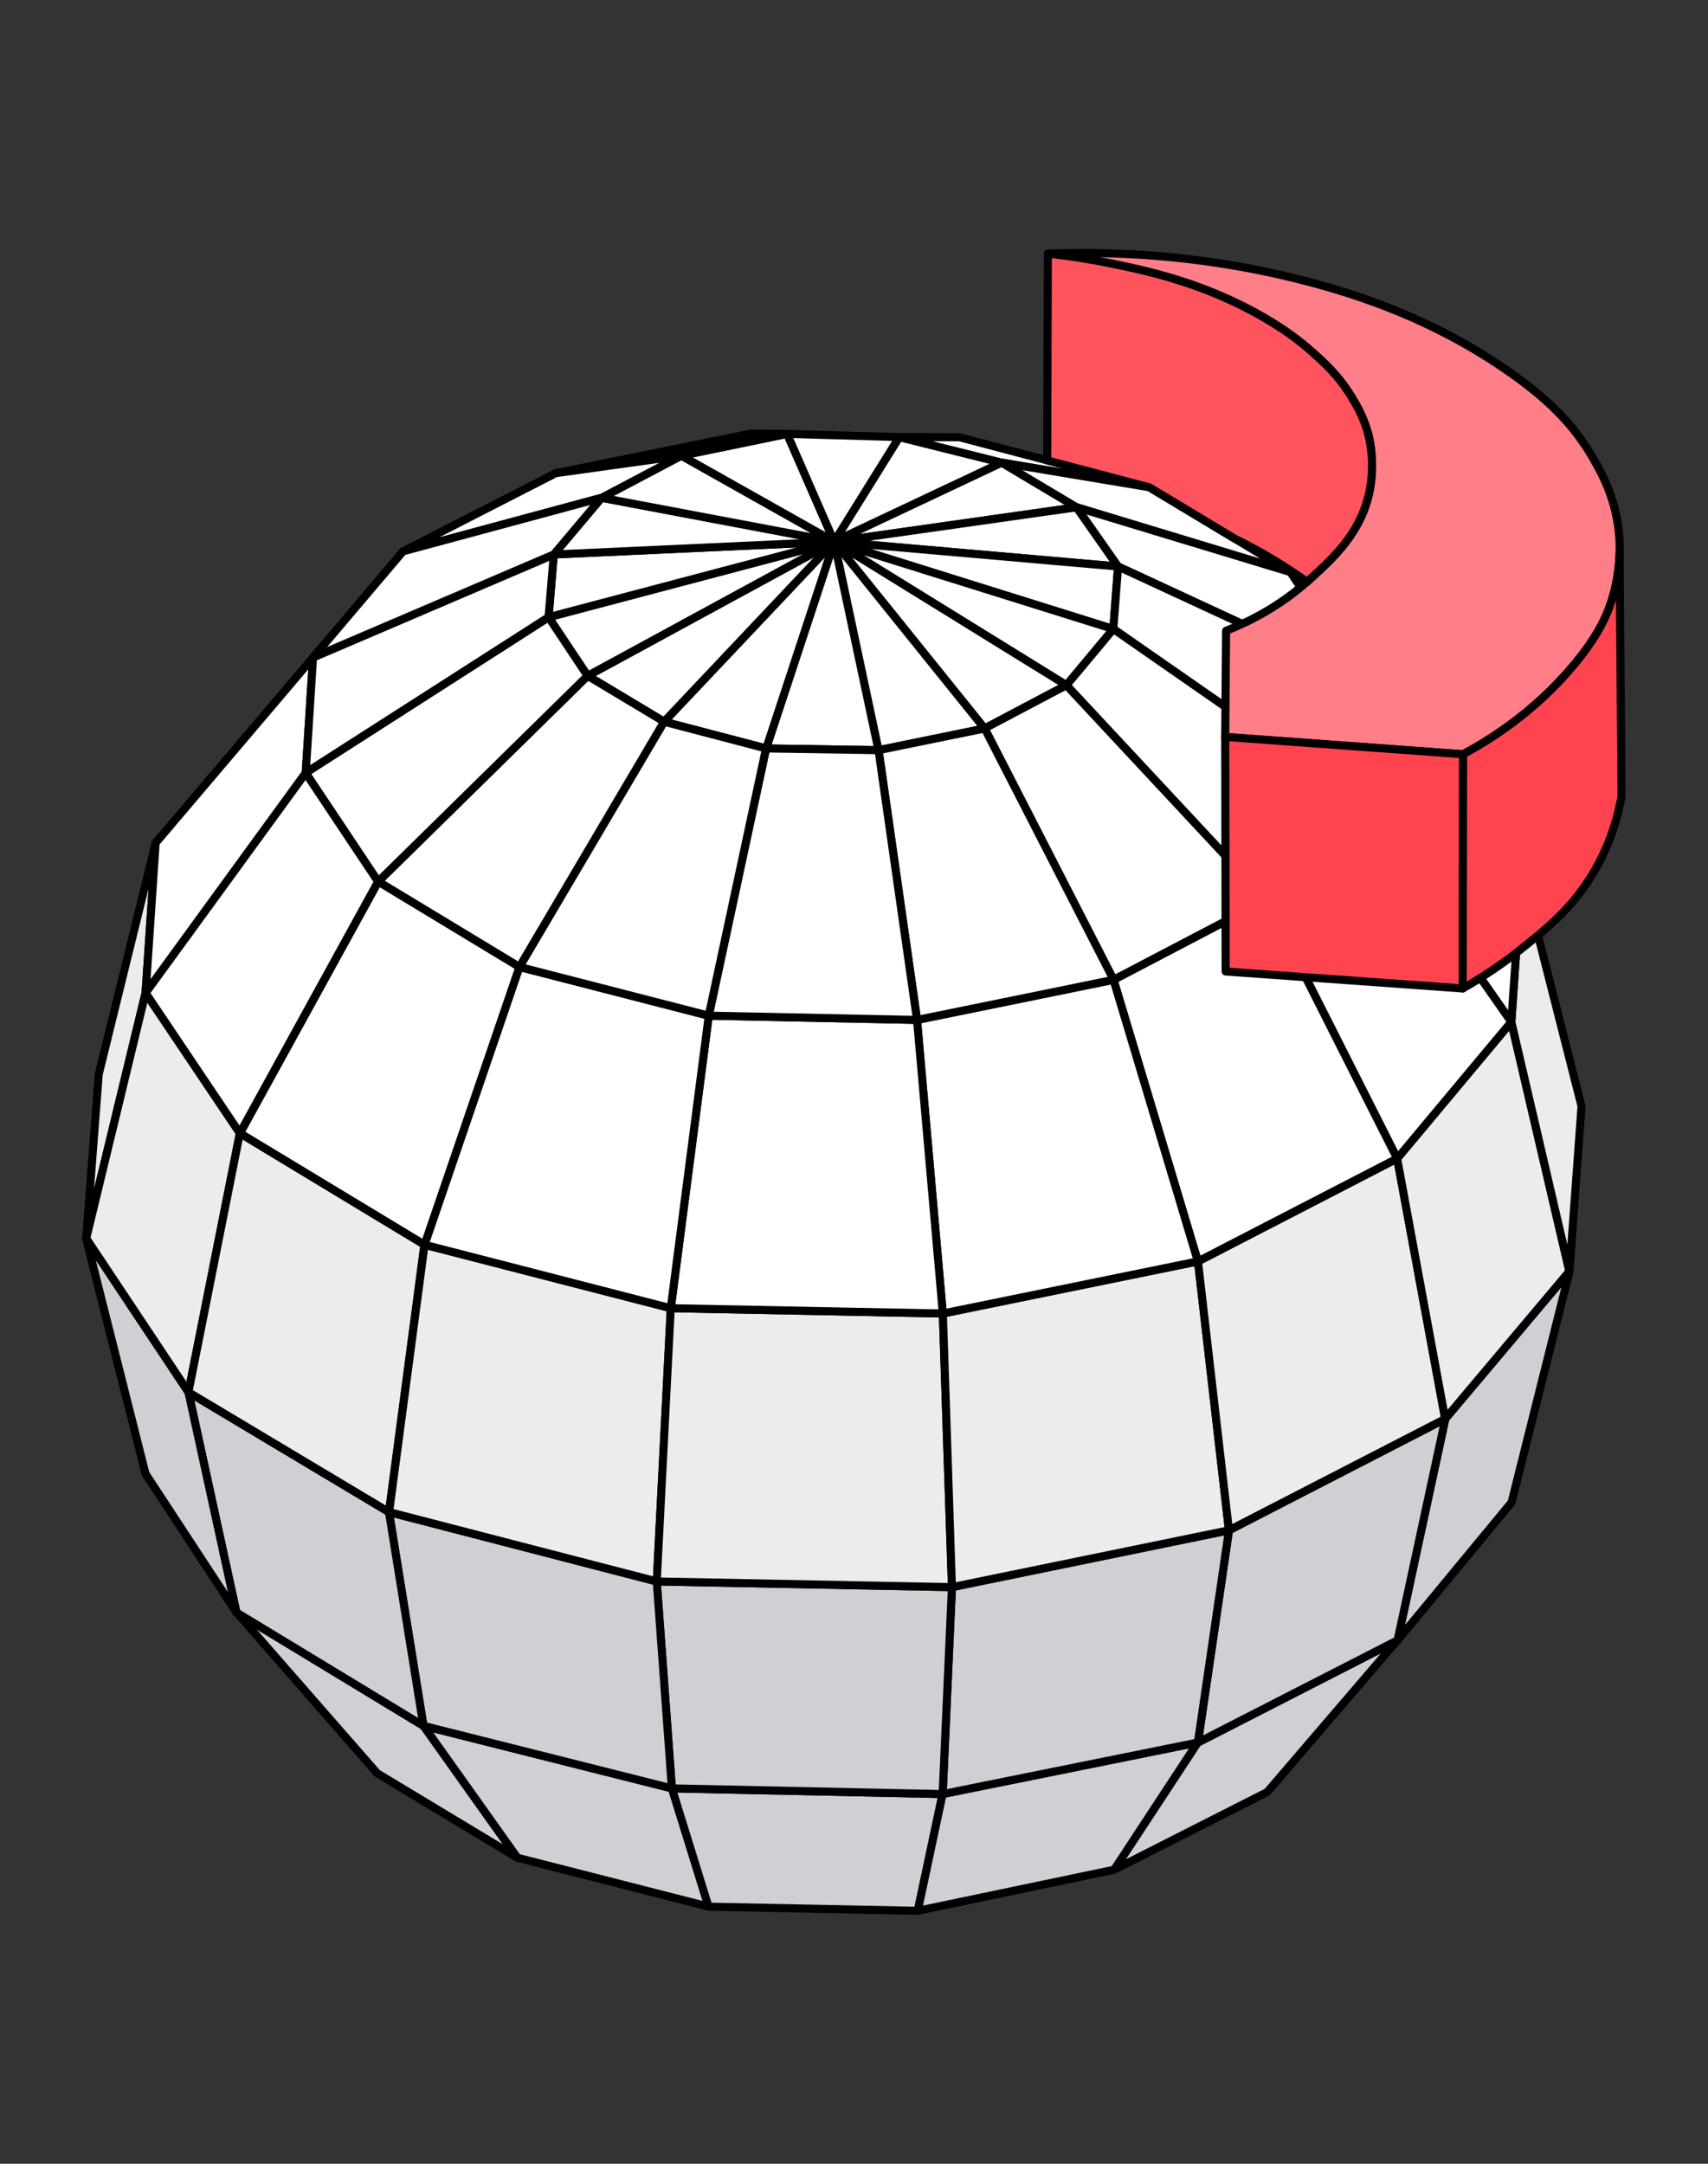 <svg width="120" height="152" viewBox="0 0 120 152" fill="none" xmlns="http://www.w3.org/2000/svg">
<rect x="0" y="0" width="120" height="152" fill="#333333" stroke="none"/>
<g id="illustration / deriv / light / global-access">
<g id="Global access copy 1">
<g id="Layer 40 copy 3">
<g id="Group">
<g id="Group_2">
<g id="Group_3">
<path id="Vector" d="M70.376 32.5C66.451 34.35 62.526 36.2 58.602 38.052C60.126 35.602 61.65 33.152 63.174 30.704C65.574 31.304 67.975 31.902 70.376 32.502V32.5Z" fill="white"/>
<path id="Vector_2" d="M58.602 38.334C58.523 38.334 58.445 38.302 58.392 38.239C58.308 38.146 58.297 38.009 58.363 37.901L62.936 30.554C63.001 30.449 63.126 30.4 63.244 30.429L70.446 32.227C70.562 32.257 70.647 32.354 70.66 32.474C70.671 32.593 70.608 32.706 70.499 32.757L58.724 38.309C58.686 38.327 58.645 38.336 58.604 38.336L58.602 38.334ZM63.307 31.028L59.349 37.387L69.538 32.583L63.307 31.028Z" fill="black"/>
</g>
<g id="Group_4">
<path id="Vector_3" d="M70.376 32.5C66.451 34.35 62.526 36.2 58.602 38.051C64.279 37.246 69.956 36.44 75.633 35.636C73.881 34.59 72.129 33.545 70.375 32.501L70.376 32.5Z" fill="white"/>
<path id="Vector_4" d="M58.602 38.334C58.479 38.334 58.367 38.254 58.332 38.132C58.292 37.998 58.356 37.855 58.482 37.795L70.257 32.244C70.341 32.203 70.442 32.209 70.522 32.257L75.781 35.392C75.884 35.453 75.937 35.574 75.914 35.691C75.89 35.808 75.795 35.899 75.677 35.916L58.645 38.332C58.632 38.333 58.618 38.334 58.605 38.334H58.602ZM70.361 32.821L60.418 37.508L74.801 35.467L70.361 32.82V32.821Z" fill="black"/>
</g>
<g id="Group_5">
<path id="Vector_5" d="M75.633 35.637C69.956 36.441 64.279 37.248 58.602 38.052C65.251 38.634 71.9 39.215 78.55 39.796C77.578 38.41 76.607 37.023 75.635 35.637H75.633Z" fill="white"/>
<path id="Vector_6" d="M78.552 40.079C78.543 40.079 78.535 40.079 78.528 40.079L58.579 38.335C58.436 38.322 58.325 38.205 58.32 38.061C58.316 37.916 58.421 37.794 58.564 37.774L75.596 35.358C75.702 35.344 75.806 35.389 75.867 35.475L78.782 39.635C78.846 39.725 78.85 39.843 78.795 39.939C78.744 40.027 78.651 40.081 78.55 40.081L78.552 40.079ZM61.088 37.986L77.972 39.461L75.504 35.941L61.088 37.986Z" fill="black"/>
</g>
<g id="Group_6">
<path id="Vector_7" d="M78.55 39.797C71.901 39.215 65.252 38.634 58.602 38.053C65.139 40.098 71.677 42.143 78.215 44.188C78.326 42.724 78.438 41.26 78.549 39.797H78.55Z" fill="white"/>
<path id="Vector_8" d="M78.216 44.471C78.188 44.471 78.16 44.466 78.131 44.458L58.518 38.322C58.381 38.279 58.297 38.14 58.326 37.997C58.354 37.856 58.484 37.757 58.629 37.771L78.577 39.515C78.731 39.527 78.846 39.663 78.834 39.817L78.501 44.209C78.493 44.295 78.448 44.373 78.377 44.421C78.331 44.454 78.274 44.469 78.219 44.469L78.216 44.471ZM61.179 38.561L77.962 43.812L78.247 40.054L61.177 38.561H61.179Z" fill="black"/>
</g>
<g id="Group_7">
<path id="Vector_9" d="M74.921 48.135C76.018 46.818 77.117 45.503 78.215 44.186C71.677 42.141 65.139 40.096 58.602 38.051C64.041 41.411 69.481 44.773 74.921 48.134V48.135Z" fill="white"/>
<path id="Vector_10" d="M74.922 48.418C74.872 48.418 74.821 48.404 74.774 48.376L58.455 38.293C58.333 38.218 58.287 38.064 58.346 37.935C58.405 37.805 58.551 37.74 58.688 37.782L78.301 43.918C78.392 43.946 78.461 44.017 78.488 44.107C78.515 44.198 78.494 44.295 78.434 44.369L75.14 48.318C75.085 48.385 75.004 48.42 74.922 48.42V48.418ZM60.666 38.993L74.863 47.766L77.73 44.331L60.667 38.993H60.666Z" fill="black"/>
</g>
<g id="Group_8">
<path id="Vector_11" d="M58.602 38.051C64.041 41.412 69.481 44.774 74.921 48.134C73.004 49.147 71.088 50.16 69.171 51.172C65.648 46.798 62.125 42.424 58.602 38.05V38.051Z" fill="white"/>
<path id="Vector_12" d="M69.173 51.457C69.09 51.457 69.008 51.42 68.953 51.351L58.383 38.228C58.297 38.121 58.3 37.966 58.392 37.863C58.482 37.76 58.635 37.737 58.752 37.809L75.071 47.892C75.157 47.946 75.208 48.041 75.206 48.143C75.203 48.245 75.145 48.337 75.056 48.383L69.306 51.421C69.264 51.444 69.219 51.454 69.175 51.454L69.173 51.457ZM59.861 39.16L69.248 50.815L74.354 48.116L59.861 39.16Z" fill="black"/>
</g>
<g id="Group_9">
<path id="Vector_13" d="M58.602 38.053C62.125 42.427 65.648 46.8 69.171 51.175C66.686 51.683 64.201 52.191 61.716 52.7C60.678 47.818 59.64 42.935 58.602 38.054V38.053Z" fill="white"/>
<path id="Vector_14" d="M61.717 52.981C61.587 52.981 61.469 52.891 61.441 52.758L58.326 38.112C58.3 37.983 58.363 37.853 58.482 37.798C58.601 37.741 58.742 37.774 58.824 37.876L69.394 50.998C69.456 51.075 69.473 51.179 69.439 51.271C69.405 51.365 69.326 51.433 69.23 51.452L61.775 52.977C61.755 52.981 61.736 52.983 61.718 52.983L61.717 52.981ZM59.126 39.153L61.936 52.366L68.661 50.991L59.127 39.154L59.126 39.153Z" fill="black"/>
</g>
<g id="Group_10">
<path id="Vector_15" d="M58.604 38.052C59.642 42.934 60.68 47.816 61.718 52.697C59.086 52.657 56.454 52.615 53.82 52.576C55.414 47.734 57.008 42.893 58.602 38.052H58.604Z" fill="white"/>
<path id="Vector_16" d="M61.72 52.981H61.716L53.818 52.859C53.727 52.859 53.644 52.814 53.592 52.74C53.539 52.667 53.525 52.573 53.553 52.487L58.335 37.963C58.375 37.841 58.491 37.761 58.62 37.769C58.747 37.776 58.855 37.868 58.881 37.992L61.996 52.638C62.014 52.723 61.993 52.811 61.938 52.877C61.884 52.943 61.803 52.981 61.72 52.981ZM54.211 52.299L61.369 52.409L58.546 39.134L54.211 52.297V52.299Z" fill="black"/>
</g>
<g id="Group_11">
<path id="Vector_17" d="M58.611 38.052C57.017 42.893 55.423 47.734 53.829 52.576C51.438 51.949 49.048 51.324 46.656 50.698C50.641 46.483 54.626 42.267 58.611 38.052Z" fill="white"/>
<path id="Vector_18" d="M53.831 52.859C53.807 52.859 53.783 52.856 53.759 52.849L46.587 50.971C46.49 50.945 46.414 50.87 46.386 50.776C46.359 50.679 46.383 50.576 46.452 50.504L58.407 37.858C58.497 37.762 58.643 37.741 58.757 37.81C58.87 37.878 58.923 38.015 58.882 38.141L54.1 52.665C54.06 52.784 53.951 52.861 53.831 52.861V52.859ZM47.193 50.545L53.646 52.235L57.948 39.168L47.193 50.547V50.545Z" fill="black"/>
</g>
<g id="Group_12">
<path id="Vector_19" d="M58.607 38.052C54.623 42.267 50.637 46.483 46.653 50.698C44.862 49.624 43.072 48.551 41.281 47.476C47.056 44.335 52.831 41.193 58.606 38.051L58.607 38.052Z" fill="white"/>
<path id="Vector_20" d="M46.655 50.981C46.605 50.981 46.554 50.968 46.509 50.94L41.137 47.718C41.05 47.666 40.997 47.571 41 47.469C41.003 47.367 41.058 47.275 41.147 47.227L58.472 37.802C58.593 37.735 58.746 37.768 58.831 37.878C58.916 37.989 58.907 38.144 58.813 38.245L46.858 50.89C46.803 50.948 46.728 50.98 46.653 50.98L46.655 50.981ZM41.854 47.489L46.607 50.339L57.182 39.151L41.854 47.489Z" fill="black"/>
</g>
<g id="Group_13">
<path id="Vector_21" d="M58.606 38.052C52.831 41.193 47.056 44.334 41.282 47.477C40.368 46.104 39.453 44.73 38.539 43.357C45.228 41.589 51.918 39.821 58.606 38.052Z" fill="white"/>
<path id="Vector_22" d="M41.284 47.76C41.192 47.76 41.103 47.715 41.048 47.634L38.305 43.514C38.254 43.438 38.244 43.343 38.276 43.257C38.307 43.171 38.379 43.107 38.468 43.084L58.535 37.779C58.674 37.742 58.818 37.814 58.87 37.949C58.923 38.082 58.869 38.233 58.743 38.302L41.418 47.728C41.376 47.752 41.329 47.762 41.284 47.762V47.76ZM38.995 43.528L41.376 47.104L56.411 38.925L38.995 43.528Z" fill="black"/>
</g>
<g id="Group_14">
<path id="Vector_23" d="M58.606 38.052C51.918 39.82 45.228 41.588 38.539 43.357C38.661 41.889 38.784 40.419 38.905 38.951C45.472 38.651 52.039 38.353 58.606 38.053V38.052Z" fill="white"/>
<path id="Vector_24" d="M38.54 43.64C38.475 43.64 38.41 43.618 38.359 43.574C38.288 43.514 38.252 43.425 38.259 43.333L38.625 38.928C38.636 38.786 38.752 38.674 38.894 38.669L58.595 37.771C58.739 37.765 58.865 37.867 58.887 38.011C58.909 38.154 58.819 38.29 58.679 38.328L38.612 43.633C38.588 43.639 38.564 43.643 38.54 43.643V43.64ZM39.168 39.222L38.855 42.981L55.975 38.455L39.167 39.222H39.168Z" fill="black"/>
</g>
<g id="Group_15">
<path id="Vector_25" d="M58.607 38.053C52.04 38.352 45.473 38.651 38.906 38.951C40.025 37.623 41.145 36.294 42.264 34.968C47.712 35.996 53.16 37.024 58.607 38.053Z" fill="white"/>
<path id="Vector_26" d="M38.907 39.234C38.8 39.234 38.701 39.173 38.654 39.075C38.605 38.975 38.619 38.853 38.691 38.768L42.049 34.785C42.114 34.708 42.217 34.671 42.318 34.689L58.661 37.774C58.802 37.801 58.901 37.928 58.89 38.072C58.88 38.215 58.764 38.328 58.621 38.336L38.92 39.234C38.92 39.234 38.912 39.234 38.907 39.234ZM42.376 35.276L39.541 38.64L56.173 37.882L42.376 35.278V35.276Z" fill="black"/>
</g>
<g id="Group_16">
<path id="Vector_27" d="M58.601 38.052C53.153 37.024 47.705 35.996 42.258 34.968C44.128 33.982 45.996 32.996 47.866 32.009C51.444 34.023 55.023 36.038 58.602 38.052H58.601Z" fill="white"/>
<path id="Vector_28" d="M58.603 38.335C58.586 38.335 58.568 38.333 58.551 38.329L42.208 35.244C42.089 35.222 41.998 35.127 41.98 35.008C41.962 34.889 42.021 34.772 42.127 34.715L47.735 31.756C47.82 31.711 47.922 31.713 48.005 31.761L58.742 37.804C58.862 37.872 58.916 38.018 58.869 38.148C58.828 38.261 58.72 38.333 58.603 38.333V38.335ZM43.108 34.838L56.967 37.455L47.864 32.331L43.108 34.84V34.838Z" fill="black"/>
</g>
<g id="Group_17">
<path id="Vector_29" d="M58.611 38.052C55.033 36.038 51.455 34.023 47.875 32.009L55.303 30.478C56.407 33.003 57.508 35.528 58.611 38.052Z" fill="white"/>
<path id="Vector_30" d="M58.613 38.335C58.565 38.335 58.519 38.324 58.475 38.298L47.738 32.255C47.635 32.197 47.58 32.081 47.597 31.965C47.615 31.849 47.704 31.755 47.819 31.731L55.247 30.201C55.379 30.174 55.51 30.242 55.564 30.365L58.872 37.939C58.92 38.051 58.893 38.181 58.803 38.262C58.749 38.31 58.681 38.335 58.613 38.335ZM48.676 32.133L58.017 37.392L55.138 30.802L48.676 32.135V32.133Z" fill="black"/>
</g>
<g id="Group_18">
<path id="Vector_31" d="M55.297 30.478C57.923 30.553 60.551 30.63 63.178 30.705C61.653 33.154 60.13 35.604 58.605 38.052C57.502 35.528 56.4 33.003 55.297 30.478Z" fill="white"/>
<path id="Vector_32" d="M58.608 38.335C58.608 38.335 58.593 38.335 58.586 38.335C58.482 38.328 58.39 38.263 58.347 38.167L55.039 30.593C55.001 30.503 55.009 30.402 55.065 30.321C55.118 30.241 55.21 30.191 55.306 30.197L63.187 30.423C63.289 30.426 63.381 30.482 63.428 30.571C63.474 30.66 63.472 30.768 63.419 30.854L58.847 38.202C58.794 38.285 58.704 38.335 58.606 38.335H58.608ZM55.738 30.774L58.651 37.447L62.679 30.973L55.738 30.774Z" fill="black"/>
</g>
<g id="Group_19">
<path id="Vector_33" d="M36.345 130.502C33.064 128.525 29.782 126.549 26.501 124.572C23.207 120.804 19.911 117.037 16.617 113.27C20.996 115.926 25.376 118.581 29.755 121.237C31.952 124.326 34.148 127.413 36.345 130.502Z" fill="#CED0D6"/>
<path id="Vector_34" d="M36.346 130.784C36.296 130.784 36.245 130.771 36.2 130.743L26.356 124.812C26.331 124.797 26.308 124.778 26.29 124.756L16.406 113.453C16.314 113.349 16.313 113.192 16.402 113.086C16.491 112.98 16.645 112.954 16.765 113.026L29.903 120.993C29.936 121.013 29.964 121.04 29.987 121.071L36.576 130.337C36.654 130.446 36.644 130.594 36.554 130.693C36.499 130.753 36.422 130.784 36.346 130.784ZM26.686 124.351L35.328 129.557L29.56 121.447L18.034 114.458L26.686 124.35V124.351Z" fill="black"/>
</g>
<g id="Group_20">
<path id="Vector_35" d="M49.785 133.937C45.306 132.793 40.827 131.647 36.347 130.503C34.151 127.414 31.954 124.326 29.758 121.237C35.575 122.701 41.392 124.166 47.21 125.63C48.068 128.4 48.927 131.168 49.785 133.937Z" fill="#CED0D6"/>
<path id="Vector_36" d="M49.787 134.22C49.764 134.22 49.74 134.217 49.716 134.211L36.278 130.777C36.213 130.76 36.157 130.722 36.118 130.667L29.529 121.401C29.46 121.305 29.46 121.175 29.526 121.078C29.593 120.98 29.714 120.933 29.829 120.963L47.281 125.356C47.377 125.38 47.453 125.452 47.482 125.547L50.057 133.854C50.087 133.951 50.063 134.059 49.992 134.132C49.938 134.189 49.863 134.22 49.787 134.22ZM36.52 130.254L49.368 133.537L46.989 125.865L30.437 121.698L36.522 130.254H36.52Z" fill="black"/>
</g>
<g id="Group_21">
<path id="Vector_37" d="M64.481 134.23C59.58 134.132 54.679 134.035 49.779 133.937C48.92 131.168 48.062 128.4 47.203 125.631C53.544 125.764 59.884 125.897 66.225 126.029C65.644 128.763 65.062 131.496 64.481 134.23Z" fill="#CED0D6"/>
<path id="Vector_38" d="M64.483 134.513H64.477L49.774 134.22C49.653 134.217 49.545 134.138 49.51 134.021L46.934 125.714C46.907 125.628 46.924 125.533 46.978 125.46C47.032 125.386 47.12 125.348 47.21 125.346L66.232 125.745C66.317 125.747 66.396 125.786 66.448 125.853C66.501 125.919 66.521 126.006 66.504 126.088L64.76 134.288C64.731 134.418 64.617 134.512 64.483 134.512V134.513ZM49.989 133.659L64.255 133.943L65.879 126.305L47.591 125.922L49.989 133.659Z" fill="black"/>
</g>
<g id="Group_22">
<path id="Vector_39" d="M78.288 131.34C73.684 132.304 69.08 133.267 64.477 134.229C65.058 131.495 65.639 128.762 66.221 126.028C72.198 124.822 78.175 123.614 84.152 122.407C82.197 125.384 80.243 128.362 78.288 131.339V131.34Z" fill="#CED0D6"/>
<path id="Vector_40" d="M64.479 134.513C64.404 134.513 64.332 134.483 64.278 134.429C64.21 134.361 64.182 134.264 64.201 134.17L65.945 125.97C65.969 125.859 66.056 125.773 66.166 125.752L84.097 122.131C84.209 122.107 84.324 122.155 84.388 122.25C84.451 122.345 84.453 122.468 84.39 122.564L78.526 131.496C78.485 131.558 78.422 131.602 78.348 131.617L64.537 134.506C64.517 134.51 64.499 134.511 64.479 134.511V134.513ZM66.462 126.27L64.847 133.863L78.118 131.087L83.544 122.819L66.46 126.268L66.462 126.27Z" fill="black"/>
</g>
<g id="Group_23">
<path id="Vector_41" d="M98.177 115.228C95.129 118.782 92.079 122.336 89.031 125.891C85.45 127.708 81.869 129.524 78.289 131.342C80.244 128.364 82.198 125.387 84.153 122.41C88.828 120.015 93.502 117.622 98.177 115.228Z" fill="#CED0D6"/>
<path id="Vector_42" d="M78.29 131.622C78.211 131.622 78.135 131.59 78.08 131.528C77.995 131.433 77.984 131.292 78.054 131.184L83.918 122.252C83.945 122.211 83.982 122.179 84.026 122.156L98.049 114.974C98.169 114.912 98.317 114.944 98.4 115.05C98.484 115.156 98.481 115.306 98.393 115.409L89.248 126.072C89.224 126.101 89.194 126.123 89.161 126.14L78.419 131.591C78.378 131.613 78.334 131.622 78.292 131.622H78.29ZM84.35 122.626L79.109 130.607L88.854 125.662L97.027 116.134L84.348 122.626H84.35Z" fill="black"/>
</g>
<g id="Group_24">
<path id="Vector_43" d="M98.188 115.227C100.856 111.999 103.525 108.77 106.194 105.543C107.552 100.131 108.91 94.72 110.268 89.309C107.36 92.763 104.45 96.218 101.542 99.672C100.424 104.857 99.306 110.042 98.188 115.227Z" fill="#CED0D6"/>
<path id="Vector_44" d="M98.189 115.51C98.146 115.51 98.105 115.5 98.066 115.482C97.948 115.425 97.885 115.295 97.913 115.168L101.268 99.612C101.278 99.567 101.298 99.525 101.329 99.489L110.054 89.126C110.139 89.026 110.282 88.996 110.399 89.057C110.516 89.116 110.577 89.249 110.545 89.378L106.471 105.612C106.461 105.653 106.442 105.691 106.415 105.724L98.408 115.408C98.353 115.475 98.272 115.511 98.19 115.511L98.189 115.51ZM101.805 99.8L98.711 114.152L105.938 105.411L109.698 90.427L101.805 99.8Z" fill="black"/>
</g>
<g id="Group_25">
<path id="Vector_45" d="M101.543 99.672C100.424 104.857 99.306 110.042 98.188 115.227C93.513 117.622 88.839 120.015 84.164 122.409C84.892 117.439 85.62 112.471 86.348 107.5C91.413 104.891 96.478 102.283 101.544 99.673L101.543 99.672Z" fill="#CED0D6"/>
<path id="Vector_46" d="M84.165 122.691C84.106 122.691 84.049 122.672 84.001 122.638C83.914 122.576 83.87 122.473 83.886 122.367L86.07 107.458C86.082 107.367 86.139 107.289 86.22 107.247L101.416 99.42C101.513 99.37 101.631 99.38 101.717 99.447C101.803 99.513 101.844 99.624 101.822 99.731L98.467 115.286C98.448 115.37 98.395 115.439 98.32 115.479L84.296 122.661C84.255 122.682 84.211 122.692 84.167 122.692L84.165 122.691ZM86.607 107.684L84.525 121.907L97.942 115.036L101.143 100.198L86.609 107.684H86.607Z" fill="black"/>
</g>
<g id="Group_26">
<path id="Vector_47" d="M66.227 126.03C72.204 124.823 78.181 123.615 84.158 122.409C84.886 117.439 85.613 112.47 86.342 107.5C79.854 108.831 73.368 110.162 66.88 111.494C66.662 116.34 66.446 121.186 66.228 126.031L66.227 126.03Z" fill="#CED0D6"/>
<path id="Vector_48" d="M66.228 126.313C66.162 126.313 66.095 126.289 66.044 126.245C65.978 126.188 65.943 126.105 65.945 126.017L66.597 111.48C66.603 111.35 66.697 111.241 66.824 111.216L86.286 107.222C86.376 107.203 86.469 107.23 86.537 107.292C86.604 107.356 86.636 107.448 86.624 107.538L84.44 122.447C84.423 122.565 84.332 122.659 84.216 122.683L66.285 126.304C66.266 126.309 66.248 126.31 66.228 126.31V126.313ZM67.153 111.726L66.527 125.681L83.908 122.171L86.004 107.858L67.153 111.726Z" fill="black"/>
</g>
<g id="Group_27">
<path id="Vector_49" d="M47.207 125.631C53.548 125.764 59.888 125.897 66.229 126.03C66.447 121.184 66.663 116.338 66.881 111.493C59.968 111.36 53.054 111.227 46.141 111.094L47.206 125.631H47.207Z" fill="#CED0D6"/>
<path id="Vector_50" d="M66.228 126.312H66.223L66.052 126.308L47.201 125.912C47.055 125.909 46.935 125.794 46.925 125.65L45.86 111.113C45.854 111.034 45.883 110.956 45.937 110.898C45.992 110.84 46.068 110.811 46.147 110.811L66.888 111.209C66.964 111.211 67.036 111.243 67.088 111.299C67.141 111.354 67.168 111.429 67.165 111.505L66.513 126.042C66.506 126.193 66.381 126.312 66.23 126.312H66.228ZM47.468 125.353L65.957 125.741L66.584 111.769L46.444 111.382L47.468 125.352V125.353Z" fill="black"/>
</g>
<g id="Group_28">
<path id="Vector_51" d="M29.751 121.237C35.568 122.701 41.386 124.166 47.203 125.63L46.138 111.093C39.868 109.47 33.598 107.846 27.328 106.221C28.136 111.226 28.943 116.232 29.751 121.236V121.237Z" fill="#CED0D6"/>
<path id="Vector_52" d="M47.206 125.913C47.183 125.913 47.159 125.911 47.136 125.905L29.684 121.512C29.575 121.484 29.492 121.394 29.473 121.283L27.051 106.268C27.035 106.173 27.069 106.078 27.14 106.013C27.21 105.948 27.308 105.925 27.401 105.948L46.211 110.821C46.329 110.852 46.413 110.953 46.422 111.074L47.487 125.611C47.494 125.701 47.456 125.789 47.386 125.848C47.336 125.892 47.27 125.915 47.204 125.915L47.206 125.913ZM30.004 121.008L46.896 125.26L45.874 111.317L27.68 106.604L30.004 121.008Z" fill="black"/>
</g>
<g id="Group_29">
<path id="Vector_53" d="M16.609 113.271C20.988 115.927 25.368 118.582 29.747 121.238C28.94 116.232 28.132 111.227 27.324 106.223C22.627 103.414 17.93 100.605 13.234 97.796C14.359 102.954 15.485 108.112 16.609 113.271Z" fill="#CED0D6"/>
<path id="Vector_54" d="M29.75 121.521C29.699 121.521 29.648 121.507 29.603 121.48L16.465 113.513C16.398 113.473 16.351 113.407 16.334 113.332L12.96 97.857C12.936 97.747 12.979 97.633 13.071 97.567C13.163 97.5 13.285 97.496 13.381 97.554L27.471 105.981C27.543 106.023 27.591 106.097 27.605 106.179L30.028 121.194C30.045 121.303 29.999 121.412 29.907 121.474C29.859 121.507 29.803 121.522 29.748 121.522L29.75 121.521ZM16.862 113.093L29.373 120.679L27.07 106.398L13.653 98.374L16.862 113.093Z" fill="black"/>
</g>
<g id="Group_30">
<path id="Vector_55" d="M6.047 86.993C7.439 92.503 8.829 98.015 10.221 103.525C12.351 106.773 14.481 110.022 16.611 113.269C15.486 108.111 14.361 102.952 13.236 97.794C10.84 94.193 8.444 90.592 6.048 86.991L6.047 86.993Z" fill="#CED0D6"/>
<path id="Vector_56" d="M16.613 113.553C16.519 113.553 16.43 113.506 16.377 113.426L9.986 103.682C9.969 103.655 9.957 103.627 9.948 103.596L5.774 87.063C5.74 86.93 5.808 86.791 5.934 86.735C6.06 86.68 6.209 86.722 6.285 86.837L13.473 97.64C13.493 97.669 13.507 97.702 13.514 97.736L16.889 113.211C16.918 113.344 16.848 113.479 16.722 113.532C16.686 113.547 16.649 113.554 16.613 113.554V113.553ZM10.486 103.41L16.01 111.836L12.973 97.907L6.728 88.521L10.486 103.41Z" fill="black"/>
</g>
<g id="Group_31">
<path id="Vector_57" d="M6.055 86.992C6.349 83.146 6.643 79.3 6.939 75.456C8.271 70.041 9.605 64.624 10.937 59.208C10.701 62.718 10.465 66.23 10.229 69.741C8.837 75.492 7.446 81.243 6.055 86.993V86.992Z" fill="#EBECEE"/>
<path id="Vector_58" d="M6.056 87.275C6.042 87.275 6.026 87.275 6.012 87.272C5.866 87.249 5.763 87.118 5.774 86.971L6.658 75.435C6.658 75.419 6.663 75.404 6.665 75.388L10.664 59.14C10.699 58.997 10.838 58.907 10.982 58.928C11.126 58.95 11.231 59.081 11.221 59.226L10.512 69.759C10.512 69.775 10.51 69.792 10.505 69.807L6.332 87.06C6.3 87.188 6.186 87.276 6.057 87.276L6.056 87.275ZM7.218 75.5L6.605 83.515L9.947 69.697L10.436 62.423L7.217 75.501L7.218 75.5Z" fill="black"/>
</g>
<g id="Group_32">
<path id="Vector_59" d="M13.243 97.795C10.847 94.194 8.451 90.593 6.055 86.992C7.446 81.241 8.837 75.49 10.229 69.739C12.438 73.028 14.648 76.315 16.858 79.603C15.653 85.666 14.448 91.73 13.244 97.793L13.243 97.795Z" fill="#EBECEE"/>
<path id="Vector_60" d="M13.244 98.078C13.15 98.078 13.061 98.031 13.009 97.952L5.821 87.149C5.777 87.084 5.763 87.002 5.781 86.926L9.955 69.673C9.982 69.564 10.07 69.481 10.18 69.461C10.29 69.44 10.402 69.488 10.464 69.581L17.093 79.445C17.136 79.507 17.151 79.584 17.136 79.657L13.522 97.847C13.5 97.959 13.412 98.048 13.3 98.07C13.282 98.074 13.263 98.075 13.245 98.075L13.244 98.078ZM6.36 86.938L13.101 97.068L16.559 79.664L10.354 70.431L6.361 86.938H6.36Z" fill="black"/>
</g>
<g id="Group_33">
<path id="Vector_61" d="M27.324 106.223C22.627 103.414 17.93 100.605 13.234 97.796C14.439 91.732 15.645 85.669 16.848 79.606C21.17 82.216 25.491 84.829 29.814 87.44C28.983 93.701 28.155 99.961 27.324 106.223Z" fill="#EBECEE"/>
<path id="Vector_62" d="M27.327 106.505C27.276 106.505 27.227 106.492 27.181 106.465L13.091 98.039C12.988 97.978 12.936 97.858 12.958 97.74L16.572 79.55C16.59 79.459 16.651 79.383 16.735 79.346C16.82 79.309 16.916 79.315 16.995 79.363L29.961 87.197C30.057 87.255 30.109 87.366 30.095 87.476L27.606 106.259C27.593 106.354 27.534 106.436 27.449 106.477C27.409 106.495 27.368 106.505 27.326 106.505H27.327ZM13.554 97.655L27.104 105.758L29.512 87.585L17.05 80.055L13.554 97.654V97.655Z" fill="black"/>
</g>
<g id="Group_34">
<path id="Vector_63" d="M46.146 111.093C39.876 109.469 33.606 107.846 27.336 106.22C28.166 99.959 28.995 93.699 29.825 87.438C35.593 88.924 41.362 90.41 47.13 91.897C46.802 98.296 46.474 104.694 46.146 111.093Z" fill="#EBECEE"/>
<path id="Vector_64" d="M46.147 111.376C46.123 111.376 46.099 111.373 46.076 111.367L27.266 106.495C27.128 106.459 27.039 106.325 27.057 106.184L29.546 87.401C29.558 87.32 29.602 87.248 29.668 87.203C29.735 87.157 29.818 87.143 29.897 87.163L47.202 91.623C47.332 91.656 47.421 91.777 47.414 91.911L46.43 111.107C46.426 111.192 46.383 111.27 46.315 111.321C46.266 111.356 46.208 111.376 46.148 111.376H46.147ZM27.651 106.01L45.882 110.732L46.839 92.113L30.066 87.791L27.651 106.01Z" fill="black"/>
</g>
<g id="Group_35">
<path id="Vector_65" d="M66.881 111.494C59.968 111.361 53.054 111.228 46.141 111.095C46.469 104.697 46.797 98.298 47.125 91.899L66.24 92.273C66.454 98.68 66.666 105.087 66.88 111.496L66.881 111.494Z" fill="#EBECEE"/>
<path id="Vector_66" d="M66.882 111.777H66.876L46.136 111.378C46.059 111.377 45.986 111.344 45.935 111.288C45.882 111.231 45.856 111.158 45.86 111.08L46.844 91.884C46.851 91.733 46.976 91.615 47.127 91.615H47.133L66.248 91.989C66.398 91.992 66.52 92.112 66.525 92.262L67.165 111.484C67.167 111.562 67.138 111.637 67.084 111.692C67.03 111.746 66.958 111.777 66.883 111.777H66.882ZM46.438 110.817L66.588 111.204L65.967 92.549L47.393 92.187L46.437 110.817H46.438Z" fill="black"/>
</g>
<g id="Group_36">
<path id="Vector_67" d="M86.343 107.5C79.856 108.831 73.369 110.162 66.882 111.495C66.668 105.087 66.456 98.68 66.242 92.272L84.167 88.611L86.343 107.5Z" fill="#EBECEE"/>
<path id="Vector_68" d="M66.883 111.777C66.82 111.777 66.759 111.756 66.708 111.716C66.643 111.665 66.603 111.586 66.6 111.504L65.961 92.281C65.957 92.144 66.052 92.022 66.187 91.994L84.112 88.334C84.19 88.318 84.27 88.335 84.334 88.382C84.397 88.428 84.44 88.499 84.448 88.578L86.625 107.467C86.642 107.613 86.544 107.747 86.402 107.777L66.94 111.771C66.921 111.776 66.902 111.777 66.883 111.777ZM66.534 92.501L67.153 111.149L86.032 107.275L83.921 88.949L66.532 92.501H66.534Z" fill="black"/>
</g>
<g id="Group_37">
<path id="Vector_69" d="M101.537 99.673C96.472 102.282 91.407 104.89 86.341 107.5L84.164 88.611C88.83 86.201 93.496 83.792 98.161 81.382C99.285 87.479 100.411 93.575 101.535 99.673H101.537Z" fill="#EBECEE"/>
<path id="Vector_70" d="M86.343 107.782C86.298 107.782 86.251 107.771 86.21 107.748C86.128 107.704 86.073 107.624 86.062 107.531L83.885 88.641C83.871 88.524 83.931 88.412 84.036 88.357L98.033 81.128C98.112 81.087 98.207 81.086 98.287 81.126C98.368 81.165 98.425 81.24 98.442 81.328L101.816 99.618C101.839 99.742 101.778 99.865 101.668 99.921L86.472 107.748C86.431 107.77 86.387 107.779 86.342 107.779L86.343 107.782ZM84.469 88.772L86.576 107.061L101.221 99.517L97.954 81.807L84.469 88.772Z" fill="black"/>
</g>
<g id="Group_38">
<path id="Vector_71" d="M110.256 89.309C107.348 92.763 104.439 96.219 101.531 99.672C99.329 87.739 98.156 81.382 98.156 81.382C98.156 81.382 100.945 78.044 106.173 71.788L110.256 89.309Z" fill="#EBECEE"/>
<path id="Vector_72" d="M101.533 99.955C101.509 99.955 101.485 99.952 101.461 99.945C101.355 99.917 101.276 99.83 101.255 99.723L97.88 81.432C97.864 81.349 97.887 81.264 97.941 81.199L105.957 71.605C106.027 71.523 106.136 71.486 106.24 71.512C106.345 71.536 106.425 71.618 106.45 71.722L110.533 89.244C110.553 89.33 110.531 89.422 110.473 89.49L101.748 99.853C101.693 99.918 101.614 99.954 101.532 99.954L101.533 99.955ZM98.461 81.46L101.703 99.031L109.952 89.235L106.029 72.404L98.461 81.462V81.46Z" fill="black"/>
</g>
<g id="Group_39">
<path id="Vector_73" d="M106.908 61.194C108.31 66.699 109.71 72.204 111.112 77.707C110.829 81.574 110.546 85.441 110.263 89.308L106.18 71.787C106.423 68.256 106.666 64.725 106.908 61.194Z" fill="#EBECEE"/>
<path id="Vector_74" d="M110.265 89.592C110.135 89.592 110.02 89.503 109.989 89.373L105.906 71.851C105.899 71.824 105.898 71.796 105.899 71.768L106.627 61.176C106.637 61.037 106.746 60.925 106.883 60.914C107.022 60.903 107.149 60.992 107.183 61.126L111.387 77.639C111.394 77.669 111.397 77.698 111.395 77.73L110.547 89.33C110.537 89.47 110.426 89.581 110.286 89.592C110.279 89.592 110.271 89.592 110.264 89.592H110.265ZM106.468 71.764L110.119 87.433L110.829 77.732L107.073 62.973L106.468 71.764Z" fill="black"/>
</g>
<g id="Group_40">
<path id="Vector_75" d="M106.902 61.194C104.714 57.859 102.528 54.525 100.34 51.19C97.109 47.522 93.879 43.855 90.648 40.187C92.326 42.701 94.003 45.215 95.681 47.729C99.422 52.217 103.161 56.706 106.902 61.194Z" fill="#EBECEE"/>
<path id="Vector_76" d="M106.905 61.477C106.824 61.477 106.744 61.442 106.687 61.375L95.465 47.91C95.458 47.903 95.453 47.895 95.447 47.886L90.415 40.345C90.332 40.22 90.359 40.055 90.477 39.963C90.594 39.872 90.763 39.888 90.862 40L100.553 51.002C100.561 51.012 100.57 51.023 100.577 51.035L107.14 61.038C107.222 61.164 107.192 61.331 107.072 61.42C107.021 61.457 106.963 61.476 106.903 61.476L106.905 61.477ZM95.909 47.561L103.953 57.213L100.116 51.364L93.231 43.547L95.909 47.561Z" fill="black"/>
</g>
<g id="Group_41">
<path id="Vector_77" d="M106.181 71.788C106.424 68.258 106.668 64.727 106.909 61.196C103.168 56.708 99.429 52.219 95.688 47.731C95.484 50.455 95.282 53.181 95.078 55.905C98.778 61.2 102.48 66.495 106.18 71.79L106.181 71.788Z" fill="white"/>
<path id="Vector_78" d="M106.182 72.071C106.091 72.071 106.004 72.027 105.95 71.951L94.848 56.066C94.812 56.012 94.793 55.948 94.797 55.883L95.407 47.71C95.416 47.595 95.493 47.496 95.602 47.461C95.711 47.425 95.833 47.461 95.906 47.548L107.128 61.013C107.175 61.07 107.197 61.141 107.193 61.214L106.465 71.806C106.456 71.927 106.374 72.027 106.258 72.06C106.233 72.067 106.207 72.07 106.183 72.07L106.182 72.071ZM95.37 55.824L105.955 70.969L106.622 61.289L95.921 48.448L95.37 55.824Z" fill="black"/>
</g>
<g id="Group_42">
<path id="Vector_79" d="M98.162 81.382C100.833 78.184 103.506 74.986 106.178 71.788C102.478 66.493 98.777 61.199 95.077 55.903C93.043 58.337 91.01 60.772 88.977 63.204C92.039 69.263 95.099 75.323 98.162 81.382Z" fill="white"/>
<path id="Vector_80" d="M98.164 81.665C98.153 81.665 98.143 81.665 98.131 81.663C98.037 81.652 97.954 81.596 97.911 81.511L88.726 63.333C88.675 63.233 88.689 63.111 88.761 63.025L94.861 55.724C94.918 55.656 95.003 55.622 95.09 55.622C95.178 55.626 95.26 55.67 95.31 55.742L106.411 71.627C106.485 71.732 106.477 71.873 106.397 71.971L98.38 81.564C98.326 81.629 98.246 81.666 98.164 81.666V81.665ZM89.315 63.244L98.223 80.871L105.825 71.773L95.059 56.369L89.315 63.244Z" fill="black"/>
</g>
<g id="Group_43">
<path id="Vector_81" d="M84.165 88.611C88.831 86.201 93.497 83.793 98.162 81.382C95.099 75.323 92.039 69.264 88.977 63.205C85.395 65.079 81.814 66.954 78.234 68.829C80.212 75.422 82.188 82.016 84.165 88.61V88.611Z" fill="white"/>
<path id="Vector_82" d="M84.166 88.894C84.128 88.894 84.091 88.887 84.056 88.871C83.978 88.839 83.92 88.772 83.896 88.692L77.965 68.91C77.926 68.78 77.985 68.641 78.105 68.578L88.847 62.954C88.914 62.919 88.993 62.912 89.065 62.936C89.138 62.959 89.197 63.009 89.231 63.077L98.416 81.255C98.487 81.394 98.431 81.563 98.293 81.634L84.296 88.863C84.255 88.884 84.211 88.894 84.166 88.894ZM78.573 68.972L84.338 88.204L97.784 81.26L88.855 63.589L78.573 68.972Z" fill="black"/>
</g>
<g id="Group_44">
<path id="Vector_83" d="M78.229 68.829C80.206 75.423 82.182 82.017 84.159 88.611L66.235 92.271C65.631 85.397 65.026 78.522 64.422 71.648L78.229 68.829Z" fill="white"/>
<path id="Vector_84" d="M66.238 92.554C66.177 92.554 66.118 92.534 66.068 92.497C66.003 92.449 65.962 92.376 65.955 92.295L64.142 71.672C64.129 71.529 64.227 71.399 64.367 71.371L78.174 68.552C78.317 68.522 78.46 68.607 78.502 68.748L84.432 88.53C84.455 88.606 84.445 88.688 84.404 88.756C84.363 88.824 84.295 88.872 84.217 88.888L66.293 92.548C66.275 92.552 66.255 92.554 66.236 92.554H66.238ZM64.727 71.874L66.491 91.93L83.802 88.394L78.034 69.157L64.727 71.874Z" fill="black"/>
</g>
<g id="Group_45">
<path id="Vector_85" d="M64.427 71.647C65.031 78.521 65.636 85.397 66.24 92.27L47.125 91.897C48.015 85.047 48.906 78.197 49.795 71.347C54.672 71.448 59.549 71.547 64.427 71.647Z" fill="white"/>
<path id="Vector_86" d="M66.243 92.553H66.237L47.122 92.18C47.041 92.179 46.965 92.143 46.912 92.082C46.86 92.022 46.836 91.941 46.846 91.862L49.516 71.312C49.535 71.169 49.659 71.066 49.802 71.066L64.434 71.366C64.578 71.369 64.697 71.481 64.71 71.625L66.523 92.248C66.53 92.329 66.503 92.406 66.448 92.466C66.394 92.524 66.319 92.555 66.241 92.555L66.243 92.553ZM47.449 91.621L65.933 91.982L64.169 71.925L50.045 71.636L47.449 91.621Z" fill="black"/>
</g>
<g id="Group_46">
<path id="Vector_87" d="M49.796 71.348C48.906 78.198 48.015 85.048 47.125 91.898C41.357 90.411 35.588 88.925 29.82 87.438C32.044 80.934 34.267 74.429 36.489 67.923C40.925 69.064 45.36 70.206 49.796 71.347V71.348Z" fill="white"/>
<path id="Vector_88" d="M47.126 92.181C47.102 92.181 47.08 92.178 47.056 92.172L29.751 87.713C29.674 87.693 29.609 87.642 29.573 87.573C29.536 87.504 29.529 87.421 29.554 87.347L36.223 67.831C36.271 67.691 36.418 67.612 36.561 67.648L49.867 71.073C50.006 71.108 50.097 71.241 50.077 71.382L47.406 91.932C47.397 92.013 47.351 92.085 47.285 92.13C47.238 92.162 47.183 92.178 47.126 92.178V92.181ZM30.186 87.242L46.886 91.546L49.483 71.561L36.671 68.264L30.185 87.242H30.186Z" fill="black"/>
</g>
<g id="Group_47">
<path id="Vector_89" d="M26.576 61.928C29.881 63.926 33.187 65.926 36.494 67.925C34.27 74.429 32.047 80.934 29.825 87.44C25.503 84.829 21.182 82.217 16.859 79.606C20.098 73.714 23.337 67.82 26.578 61.928H26.576Z" fill="white"/>
<path id="Vector_90" d="M29.826 87.723C29.776 87.723 29.725 87.709 29.681 87.682L16.715 79.847C16.585 79.77 16.54 79.601 16.613 79.469L26.331 61.79C26.368 61.722 26.432 61.673 26.506 61.653C26.581 61.633 26.66 61.645 26.725 61.684L36.642 67.681C36.755 67.75 36.806 67.889 36.764 68.015L30.095 87.53C30.067 87.611 30.005 87.676 29.924 87.704C29.893 87.716 29.86 87.721 29.828 87.721L29.826 87.723ZM17.24 79.504L29.672 87.016L36.154 68.049L26.685 62.322L17.24 79.504Z" fill="black"/>
</g>
<g id="Group_48">
<path id="Vector_91" d="M10.219 69.741C12.428 73.029 14.639 76.316 16.848 79.605C20.087 73.713 23.326 67.819 26.566 61.926L21.471 54.286C17.721 59.437 13.97 64.59 10.22 69.741H10.219Z" fill="white"/>
<path id="Vector_92" d="M16.85 79.888C16.756 79.888 16.667 79.841 16.615 79.763L9.986 69.9C9.919 69.801 9.922 69.672 9.991 69.576L21.243 54.121C21.296 54.046 21.386 54.003 21.477 54.005C21.569 54.006 21.656 54.054 21.707 54.131L26.801 61.771C26.859 61.859 26.865 61.972 26.814 62.064L17.096 79.742C17.048 79.829 16.959 79.884 16.861 79.888C16.857 79.888 16.852 79.888 16.848 79.888H16.85ZM10.566 69.747L16.826 79.062L26.237 61.941L21.462 54.78L10.566 69.747Z" fill="black"/>
</g>
<g id="Group_49">
<path id="Vector_93" d="M21.994 46.186C18.308 50.527 14.621 54.868 10.935 59.209C10.699 62.719 10.463 66.231 10.227 69.741C13.977 64.59 17.728 59.438 21.478 54.286C21.651 51.587 21.822 48.886 21.994 46.186Z" fill="white"/>
<path id="Vector_94" d="M10.227 70.024C10.195 70.024 10.162 70.019 10.131 70.007C10.012 69.965 9.937 69.849 9.946 69.723L10.655 59.19C10.659 59.129 10.681 59.073 10.721 59.026L21.78 46.004C21.859 45.91 21.988 45.879 22.101 45.925C22.214 45.97 22.285 46.083 22.278 46.205L21.762 54.305C21.759 54.359 21.739 54.41 21.708 54.453L10.457 69.908C10.403 69.983 10.316 70.024 10.227 70.024ZM11.213 59.32L10.577 68.782L21.203 54.186L21.66 47.019L11.213 59.32Z" fill="black"/>
</g>
<g id="Group_50">
<path id="Vector_95" d="M80.752 34.231C76.305 33.06 71.86 31.889 67.413 30.717C66.001 30.712 64.591 30.708 63.18 30.704C67.863 31.872 70.382 32.502 70.382 32.502C70.382 32.502 73.995 33.104 80.752 34.233V34.231Z" fill="white"/>
<path id="Vector_96" d="M80.753 34.514C80.737 34.514 80.722 34.514 80.706 34.51L70.336 32.779C70.329 32.779 70.322 32.776 70.315 32.775L63.113 30.977C62.974 30.942 62.882 30.81 62.901 30.667C62.918 30.526 63.039 30.42 63.181 30.42L67.414 30.433C67.438 30.433 67.462 30.435 67.485 30.442L80.824 33.957C80.969 33.995 81.06 34.142 81.029 34.289C81.001 34.421 80.883 34.513 80.753 34.513V34.514ZM70.441 32.223L74.755 32.943L67.377 31L65.513 30.994L70.441 32.223Z" fill="black"/>
</g>
<g id="Group_51">
<path id="Vector_97" d="M75.641 35.637C73.889 34.592 72.137 33.547 70.383 32.503C73.84 33.08 77.296 33.657 80.753 34.234C84.054 36.22 87.355 38.206 90.656 40.191C85.651 38.674 80.645 37.156 75.641 35.639V35.637Z" fill="white"/>
<path id="Vector_98" d="M90.657 40.471C90.63 40.471 90.602 40.467 90.575 40.458L75.56 35.906C75.537 35.898 75.518 35.89 75.498 35.877L70.239 32.742C70.122 32.672 70.072 32.529 70.119 32.401C70.166 32.272 70.297 32.197 70.432 32.22L80.802 33.951C80.837 33.957 80.871 33.969 80.901 33.988L90.804 39.945C90.926 40.019 90.975 40.171 90.917 40.303C90.871 40.407 90.767 40.471 90.659 40.471H90.657ZM75.757 35.375L88.56 39.256L80.653 34.501L71.818 33.027L75.755 35.375H75.757Z" fill="black"/>
</g>
<g id="Group_52">
<path id="Vector_99" d="M95.688 47.73C94.011 45.217 92.333 42.702 90.656 40.188C85.65 38.671 80.645 37.153 75.641 35.636C77.541 38.348 78.556 39.795 78.556 39.795C78.556 39.795 86.858 43.64 95.688 47.728V47.73Z" fill="white"/>
<path id="Vector_100" d="M95.69 48.013C95.65 48.013 95.609 48.004 95.571 47.986C86.747 43.9 78.45 40.057 78.439 40.052C78.393 40.031 78.354 39.999 78.326 39.958L75.41 35.798C75.341 35.699 75.343 35.567 75.413 35.47C75.484 35.372 75.609 35.331 75.725 35.365L90.74 39.918C90.802 39.936 90.857 39.977 90.892 40.031L95.925 47.573C95.995 47.679 95.987 47.817 95.905 47.913C95.85 47.979 95.77 48.013 95.69 48.013ZM78.746 39.572C79.533 39.936 86.908 43.351 94.896 47.051L90.479 40.43L76.344 36.145L78.746 39.572Z" fill="black"/>
</g>
<g id="Group_53">
<path id="Vector_101" d="M95.075 55.903C95.279 53.179 95.481 50.453 95.685 47.729C89.974 45.084 84.264 42.439 78.552 39.796C78.441 41.26 78.329 42.724 78.219 44.187C83.838 48.093 89.457 51.998 95.077 55.903H95.075Z" fill="white"/>
<path id="Vector_102" d="M95.078 56.186C95.021 56.186 94.965 56.169 94.917 56.135L78.059 44.419C77.977 44.361 77.93 44.265 77.939 44.166L78.272 39.775C78.279 39.683 78.332 39.599 78.411 39.553C78.492 39.506 78.589 39.5 78.673 39.54L95.805 47.473C95.912 47.523 95.977 47.633 95.968 47.75L95.358 55.924C95.351 56.026 95.289 56.115 95.198 56.159C95.16 56.177 95.118 56.186 95.076 56.186H95.078ZM78.514 44.047L94.832 55.388L95.389 47.903L78.804 40.223L78.513 44.046L78.514 44.047Z" fill="black"/>
</g>
<g id="Group_54">
<path id="Vector_103" d="M88.981 63.204C91.015 60.77 93.048 58.335 95.082 55.903C89.462 51.998 83.843 48.093 78.224 44.187C77.126 45.504 76.027 46.819 74.93 48.136L88.981 63.205V63.204Z" fill="white"/>
<path id="Vector_104" d="M88.983 63.487C88.905 63.487 88.83 63.454 88.776 63.396L74.725 48.328C74.627 48.223 74.623 48.063 74.715 47.953L78.009 44.004C78.102 43.891 78.268 43.87 78.388 43.953L95.246 55.668C95.311 55.714 95.355 55.784 95.365 55.863C95.374 55.943 95.352 56.022 95.301 56.083L89.201 63.384C89.148 63.446 89.072 63.483 88.991 63.486C88.989 63.486 88.986 63.486 88.984 63.486L88.983 63.487ZM75.307 48.125L88.97 62.777L94.667 55.958L78.276 44.567L75.307 48.125Z" fill="black"/>
</g>
<g id="Group_55">
<path id="Vector_105" d="M78.231 68.83C81.812 66.956 85.393 65.08 88.973 63.206L74.921 48.138C73.005 49.15 71.088 50.163 69.172 51.176C72.192 57.061 75.211 62.946 78.231 68.83Z" fill="white"/>
<path id="Vector_106" d="M78.231 69.112C78.203 69.112 78.173 69.108 78.146 69.1C78.074 69.077 78.015 69.026 77.981 68.96L68.922 51.305C68.851 51.168 68.905 50.998 69.041 50.926L74.79 47.888C74.903 47.829 75.042 47.851 75.129 47.945L89.181 63.014C89.242 63.079 89.268 63.168 89.254 63.254C89.239 63.342 89.184 63.417 89.106 63.458L78.364 69.081C78.323 69.102 78.278 69.114 78.233 69.114L78.231 69.112ZM69.551 51.294L78.352 68.446L88.512 63.127L74.861 48.488L69.55 51.294H69.551Z" fill="black"/>
</g>
<g id="Group_56">
<path id="Vector_107" d="M61.727 52.698C64.212 52.191 66.697 51.683 69.182 51.174C72.201 57.059 75.221 62.944 78.241 68.828L64.434 71.647L61.728 52.697L61.727 52.698Z" fill="white"/>
<path id="Vector_108" d="M64.434 71.931C64.376 71.931 64.319 71.913 64.271 71.879C64.208 71.834 64.165 71.764 64.154 71.688L61.448 52.738C61.427 52.59 61.525 52.451 61.672 52.421L69.127 50.897C69.251 50.87 69.377 50.932 69.435 51.045L78.494 68.7C78.535 68.779 78.535 68.871 78.497 68.951C78.459 69.03 78.385 69.088 78.299 69.105L64.492 71.924C64.474 71.928 64.454 71.93 64.435 71.93L64.434 71.931ZM62.047 52.922L64.672 71.31L77.82 68.626L69.029 51.494L62.047 52.921V52.922Z" fill="black"/>
</g>
<g id="Group_57">
<path id="Vector_109" d="M53.825 52.577C56.457 52.618 59.089 52.659 61.723 52.699L64.429 71.648C59.552 71.548 54.675 71.449 49.797 71.349C51.139 65.091 52.483 58.834 53.825 52.577Z" fill="white"/>
<path id="Vector_110" d="M64.43 71.931H64.425L49.793 71.631C49.708 71.63 49.629 71.59 49.577 71.524C49.524 71.457 49.505 71.371 49.522 71.289L53.55 52.517C53.578 52.386 53.695 52.288 53.831 52.294L61.729 52.416C61.868 52.419 61.985 52.52 62.005 52.659L64.711 71.609C64.722 71.691 64.698 71.774 64.643 71.837C64.589 71.897 64.511 71.931 64.43 71.931ZM50.147 71.073L64.102 71.358L61.477 52.977L54.053 52.863L50.145 71.073H50.147Z" fill="black"/>
</g>
<g id="Group_58">
<path id="Vector_111" d="M46.647 50.699C49.037 51.326 51.427 51.951 53.819 52.577C52.477 58.835 51.133 65.092 49.791 71.349C45.355 70.208 40.92 69.066 36.484 67.925C39.872 62.182 43.261 56.441 46.648 50.699H46.647Z" fill="white"/>
<path id="Vector_112" d="M49.792 71.632C49.769 71.632 49.746 71.629 49.722 71.623L36.415 68.199C36.329 68.176 36.258 68.115 36.224 68.033C36.191 67.951 36.197 67.858 36.243 67.782L46.407 50.556C46.47 50.447 46.599 50.395 46.722 50.426L53.894 52.304C54.04 52.342 54.13 52.489 54.099 52.636L50.071 71.408C50.056 71.483 50.009 71.549 49.944 71.589C49.899 71.617 49.848 71.632 49.795 71.632H49.792ZM36.92 67.743L49.578 71.001L53.487 52.781L46.784 51.026L36.92 67.743Z" fill="black"/>
</g>
<g id="Group_59">
<path id="Vector_113" d="M41.288 47.476C43.078 48.55 44.869 49.623 46.66 50.698C43.272 56.441 39.883 62.182 36.496 67.924C33.19 65.926 29.885 63.926 26.578 61.927L41.288 47.478V47.476Z" fill="white"/>
<path id="Vector_114" d="M36.496 68.207C36.446 68.207 36.395 68.193 36.351 68.166L26.433 62.169C26.358 62.124 26.309 62.046 26.299 61.96C26.289 61.873 26.319 61.786 26.381 61.725L41.09 47.276C41.182 47.185 41.324 47.168 41.434 47.235L46.806 50.456C46.939 50.537 46.983 50.71 46.903 50.843L36.74 68.068C36.702 68.133 36.638 68.18 36.566 68.198C36.543 68.204 36.519 68.207 36.496 68.207ZM27.037 61.873L36.397 67.534L46.273 50.796L41.329 47.831L27.036 61.872L27.037 61.873Z" fill="black"/>
</g>
<g id="Group_60">
<path id="Vector_115" d="M38.538 43.356C39.452 44.73 40.367 46.103 41.281 47.476L26.571 61.926L21.477 54.285C27.164 50.642 32.851 47 38.538 43.356Z" fill="white"/>
<path id="Vector_116" d="M26.573 62.209C26.563 62.209 26.553 62.209 26.544 62.208C26.46 62.199 26.384 62.154 26.337 62.083L21.242 54.443C21.2 54.379 21.186 54.303 21.201 54.228C21.217 54.153 21.262 54.089 21.326 54.048L38.388 43.119C38.518 43.037 38.69 43.072 38.775 43.201L41.518 47.321C41.593 47.434 41.577 47.584 41.481 47.681L26.771 62.13C26.718 62.182 26.647 62.21 26.573 62.21V62.209ZM21.873 54.368L26.619 61.485L40.918 47.439L38.46 43.744L21.875 54.368H21.873Z" fill="black"/>
</g>
<g id="Group_61">
<path id="Vector_117" d="M38.904 38.95C38.783 40.418 38.66 41.888 38.538 43.356C32.851 46.999 27.164 50.641 21.477 54.285C21.649 51.585 21.82 48.885 21.993 46.185C27.631 43.773 33.268 41.362 38.906 38.95H38.904Z" fill="white"/>
<path id="Vector_118" d="M21.479 54.569C21.429 54.569 21.38 54.556 21.334 54.529C21.243 54.475 21.189 54.373 21.196 54.267L21.712 46.167C21.719 46.061 21.786 45.966 21.883 45.925L38.796 38.691C38.888 38.651 38.993 38.664 39.074 38.722C39.154 38.78 39.198 38.876 39.19 38.975L38.823 43.381C38.816 43.468 38.768 43.548 38.695 43.596L21.633 54.525C21.586 54.554 21.534 54.57 21.48 54.57L21.479 54.569ZM22.265 46.376L21.796 53.745L38.27 43.193L38.586 39.394L22.265 46.375V46.376Z" fill="black"/>
</g>
<g id="Group_62">
<path id="Vector_119" d="M47.872 32.009L55.3 30.478C54.439 30.474 53.579 30.47 52.718 30.466C48.158 31.391 43.599 32.316 39.039 33.241C41.984 32.831 44.927 32.42 47.872 32.009Z" fill="white"/>
<path id="Vector_120" d="M39.041 33.523C38.905 33.523 38.786 33.426 38.762 33.288C38.736 33.139 38.834 32.994 38.984 32.963L52.662 30.188C52.681 30.184 52.7 30.184 52.72 30.183L55.303 30.195C55.447 30.195 55.569 30.305 55.583 30.45C55.597 30.594 55.501 30.726 55.358 30.755L47.93 32.286C47.93 32.286 47.919 32.288 47.911 32.288L39.079 33.52C39.066 33.522 39.052 33.523 39.039 33.523H39.041Z" fill="black"/>
</g>
<g id="Group_63">
<path id="Vector_121" d="M47.876 32.009C46.006 32.995 44.137 33.98 42.267 34.968L28.32 38.731C31.894 36.901 35.469 35.071 39.043 33.241C41.987 32.83 44.931 32.42 47.876 32.009Z" fill="white"/>
<path id="Vector_122" d="M28.323 39.014C28.208 39.014 28.102 38.945 28.058 38.833C28.006 38.697 28.064 38.546 28.193 38.479L38.915 32.989C38.943 32.974 38.973 32.965 39.005 32.96L47.838 31.728C47.974 31.709 48.104 31.791 48.147 31.922C48.189 32.052 48.131 32.195 48.009 32.259L42.401 35.218C42.383 35.228 42.363 35.235 42.343 35.24L28.396 39.004C28.372 39.011 28.347 39.014 28.323 39.014ZM39.131 33.513L30.843 37.758L42.165 34.703L46.318 32.512L39.131 33.513Z" fill="black"/>
</g>
<g id="Group_64">
<path id="Vector_123" d="M42.263 34.967C41.144 36.295 40.024 37.623 38.905 38.95C33.268 41.361 27.63 43.773 21.992 46.184C24.1 43.7 26.207 41.214 28.316 38.729L42.263 34.966V34.967Z" fill="white"/>
<path id="Vector_124" d="M21.994 46.469C21.906 46.469 21.822 46.428 21.766 46.355C21.689 46.248 21.693 46.104 21.778 46.004L28.101 38.548C28.138 38.505 28.188 38.474 28.243 38.458L42.19 34.694C42.309 34.662 42.436 34.711 42.503 34.816C42.569 34.921 42.561 35.055 42.48 35.15L39.122 39.133C39.094 39.167 39.057 39.194 39.018 39.21L22.105 46.445C22.069 46.461 22.031 46.468 21.993 46.468L21.994 46.469ZM28.476 38.981L22.986 45.453L38.733 38.717L41.466 35.475L28.476 38.98V38.981Z" fill="black"/>
</g>
</g>
<g id="Group_65">
<path id="Vector_125" d="M113.771 37.745C113.58 35.094 112.532 33.236 111.903 32.148C110.505 29.733 108.637 27.949 106.057 26.143C101.125 22.69 96.267 21.03 93.271 20.164C88.983 18.924 82.237 17.5 73.625 17.815C74.832 17.945 76.317 18.152 78.003 18.495C80.584 19.021 84.633 19.88 88.84 22.325C90.169 23.098 91.24 23.87 92.23 24.754C93.074 25.508 94.072 26.412 94.965 27.89C95.343 28.515 95.875 29.407 96.18 30.693C96.251 30.988 96.624 32.635 96.207 34.59C95.599 37.437 93.687 39.183 92.097 40.636C90.954 41.68 89.008 43.194 86.145 44.306C86.124 46.793 86.104 49.279 86.083 51.767C91.656 52.173 97.228 52.58 102.801 52.986C106.429 51.032 108.763 48.78 110.115 47.257C112.214 44.892 112.86 43.255 113.078 42.657C113.893 40.408 113.825 38.483 113.772 37.746L113.771 37.745Z" fill="#FF7E88"/>
<path id="Vector_126" d="M102.797 53.269C102.797 53.269 102.783 53.269 102.776 53.269L86.058 52.05C85.909 52.039 85.795 51.914 85.796 51.766L85.859 44.305C85.859 44.189 85.931 44.086 86.04 44.044C88.239 43.189 90.212 41.973 91.904 40.428C93.515 38.957 95.339 37.291 95.929 34.532C96.312 32.738 96.007 31.191 95.903 30.76C95.602 29.491 95.072 28.617 94.722 28.038C93.832 26.566 92.839 25.679 92.041 24.966C91.052 24.084 89.99 23.323 88.697 22.57C84.446 20.098 80.376 19.268 77.947 18.773C76.512 18.48 75.049 18.252 73.596 18.097C73.449 18.081 73.338 17.954 73.344 17.805C73.35 17.657 73.469 17.538 73.617 17.532C80.43 17.282 87.069 18.076 93.352 19.892C98.249 21.307 102.458 23.276 106.221 25.91C109.05 27.89 110.824 29.713 112.149 32.006C112.746 33.037 113.855 34.955 114.054 37.724C114.139 38.891 114.084 40.711 113.344 42.752C112.819 44.2 111.804 45.779 110.327 47.444C108.285 49.745 105.799 51.692 102.936 53.236C102.895 53.258 102.848 53.269 102.801 53.269H102.797ZM86.365 51.504L102.736 52.698C105.51 51.194 107.919 49.301 109.9 47.069C111.33 45.458 112.309 43.942 112.808 42.56C113.514 40.612 113.566 38.878 113.486 37.765C113.296 35.126 112.228 33.282 111.654 32.29C110.371 30.074 108.648 28.304 105.89 26.374C102.179 23.775 98.024 21.832 93.189 20.435C88.088 18.959 82.746 18.166 77.266 18.064C77.531 18.114 77.794 18.165 78.057 18.218C80.522 18.72 84.647 19.562 88.98 22.081C90.307 22.853 91.399 23.635 92.416 24.543C93.198 25.242 94.27 26.2 95.205 27.744C95.551 28.316 96.13 29.273 96.452 30.628C96.563 31.089 96.888 32.74 96.481 34.649C95.854 37.585 93.874 39.393 92.284 40.844C90.587 42.394 88.615 43.623 86.423 44.499L86.365 51.503V51.504Z" fill="black"/>
</g>
<g id="Group_66">
<path id="Vector_127" d="M86.078 51.768C86.088 57.26 86.099 62.753 86.109 68.245C91.662 68.642 97.216 69.04 102.769 69.437C102.778 63.954 102.788 58.47 102.796 52.987C97.223 52.581 91.651 52.173 86.078 51.768Z" fill="#FF444F"/>
<path id="Vector_128" d="M102.771 69.72C102.771 69.72 102.757 69.72 102.751 69.72L86.091 68.528C85.942 68.516 85.828 68.395 85.828 68.246L85.797 51.769C85.797 51.69 85.829 51.614 85.887 51.561C85.945 51.507 86.022 51.482 86.101 51.486L102.819 52.705C102.967 52.716 103.082 52.839 103.081 52.988L103.054 69.439C103.054 69.516 103.021 69.591 102.963 69.645C102.911 69.693 102.842 69.721 102.771 69.721V69.72ZM86.394 67.982L102.489 69.133L102.515 53.248L86.364 52.07L86.394 67.98V67.982Z" fill="black"/>
</g>
<g id="Group_67">
<path id="Vector_129" d="M113.924 55.959C113.426 58.679 112.412 60.591 111.707 61.699C110.279 63.946 108.599 65.288 106.877 66.663C105.261 67.955 103.798 68.857 102.766 69.44C102.776 63.956 102.784 58.471 102.792 52.988C106.42 51.033 108.753 48.781 110.106 47.258C112.205 44.893 112.853 43.257 113.069 42.658C113.615 41.152 113.767 39.789 113.789 38.834C113.835 44.542 113.878 50.252 113.925 55.961L113.924 55.959Z" fill="#FF444F"/>
<path id="Vector_130" d="M102.767 69.721C102.718 69.721 102.668 69.708 102.624 69.683C102.538 69.632 102.484 69.538 102.484 69.438L102.511 52.986C102.511 52.883 102.568 52.786 102.66 52.737C105.462 51.228 107.897 49.32 109.896 47.068C111.327 45.454 112.306 43.938 112.804 42.559C113.347 41.058 113.485 39.699 113.507 38.824C113.511 38.669 113.635 38.546 113.792 38.548C113.946 38.548 114.072 38.674 114.072 38.828L114.208 55.955C114.208 55.973 114.207 55.99 114.204 56.008C113.814 58.145 113.054 60.11 111.948 61.848C110.494 64.137 108.746 65.531 107.056 66.882C105.752 67.924 104.356 68.866 102.907 69.684C102.863 69.708 102.817 69.721 102.769 69.721H102.767ZM103.077 53.154L103.05 68.948C104.322 68.204 105.548 67.362 106.701 66.441C108.43 65.059 110.065 63.755 111.469 61.546C112.531 59.877 113.261 57.989 113.64 55.933L113.531 42.162C113.471 42.355 113.406 42.553 113.334 42.753C112.812 44.198 111.797 45.777 110.317 47.444C108.31 49.706 105.873 51.627 103.076 53.154H103.077Z" fill="black"/>
</g>
<g id="Group_68">
<path id="Vector_131" d="M80.752 34.233C82.752 35.435 84.751 36.639 86.751 37.841C88.819 38.856 90.516 39.933 91.829 40.87C91.919 40.79 92.005 40.712 92.087 40.638C93.677 39.186 95.589 37.439 96.199 34.593C96.616 32.639 96.243 30.992 96.172 30.695C95.867 29.411 95.336 28.517 94.959 27.893C94.063 26.415 93.067 25.512 92.222 24.756C91.232 23.872 90.162 23.1 88.833 22.328C84.626 19.881 80.577 19.024 77.996 18.498C76.31 18.154 74.825 17.946 73.618 17.817C73.603 22.659 73.587 27.5 73.57 32.342C75.965 32.972 78.358 33.603 80.752 34.234V34.233Z" fill="#FF535E"/>
<path id="Vector_132" d="M91.83 41.153C91.771 41.153 91.713 41.135 91.665 41.101C90.081 39.969 88.386 38.958 86.627 38.095C86.62 38.091 86.612 38.088 86.605 38.084L80.642 34.497L73.5 32.614C73.375 32.582 73.289 32.469 73.289 32.34L73.337 17.816C73.337 17.735 73.371 17.659 73.432 17.607C73.491 17.553 73.57 17.527 73.651 17.536C75.121 17.694 76.603 17.925 78.054 18.22C80.519 18.724 84.647 19.565 88.977 22.083C90.301 22.852 91.393 23.635 92.413 24.545C93.195 25.244 94.267 26.202 95.203 27.746C95.549 28.316 96.127 29.271 96.451 30.629C96.561 31.087 96.888 32.735 96.479 34.651C95.851 37.587 93.873 39.395 92.283 40.846C92.199 40.922 92.112 41 92.021 41.082C91.969 41.128 91.902 41.153 91.833 41.153H91.83ZM86.887 37.592C88.601 38.433 90.256 39.415 91.809 40.51C91.839 40.483 91.868 40.456 91.898 40.429C93.508 38.959 95.334 37.292 95.923 34.534C96.307 32.735 96.001 31.192 95.898 30.762C95.595 29.489 95.066 28.617 94.717 28.04C93.824 26.567 92.832 25.681 92.034 24.968C91.044 24.084 89.981 23.323 88.692 22.574C84.441 20.102 80.371 19.271 77.939 18.776C76.607 18.505 75.251 18.288 73.901 18.134L73.856 32.125L80.826 33.962C80.852 33.969 80.877 33.979 80.9 33.993L86.888 37.594L86.887 37.592Z" fill="black"/>
</g>
</g>
</g>
</g>
</g>
</svg>
